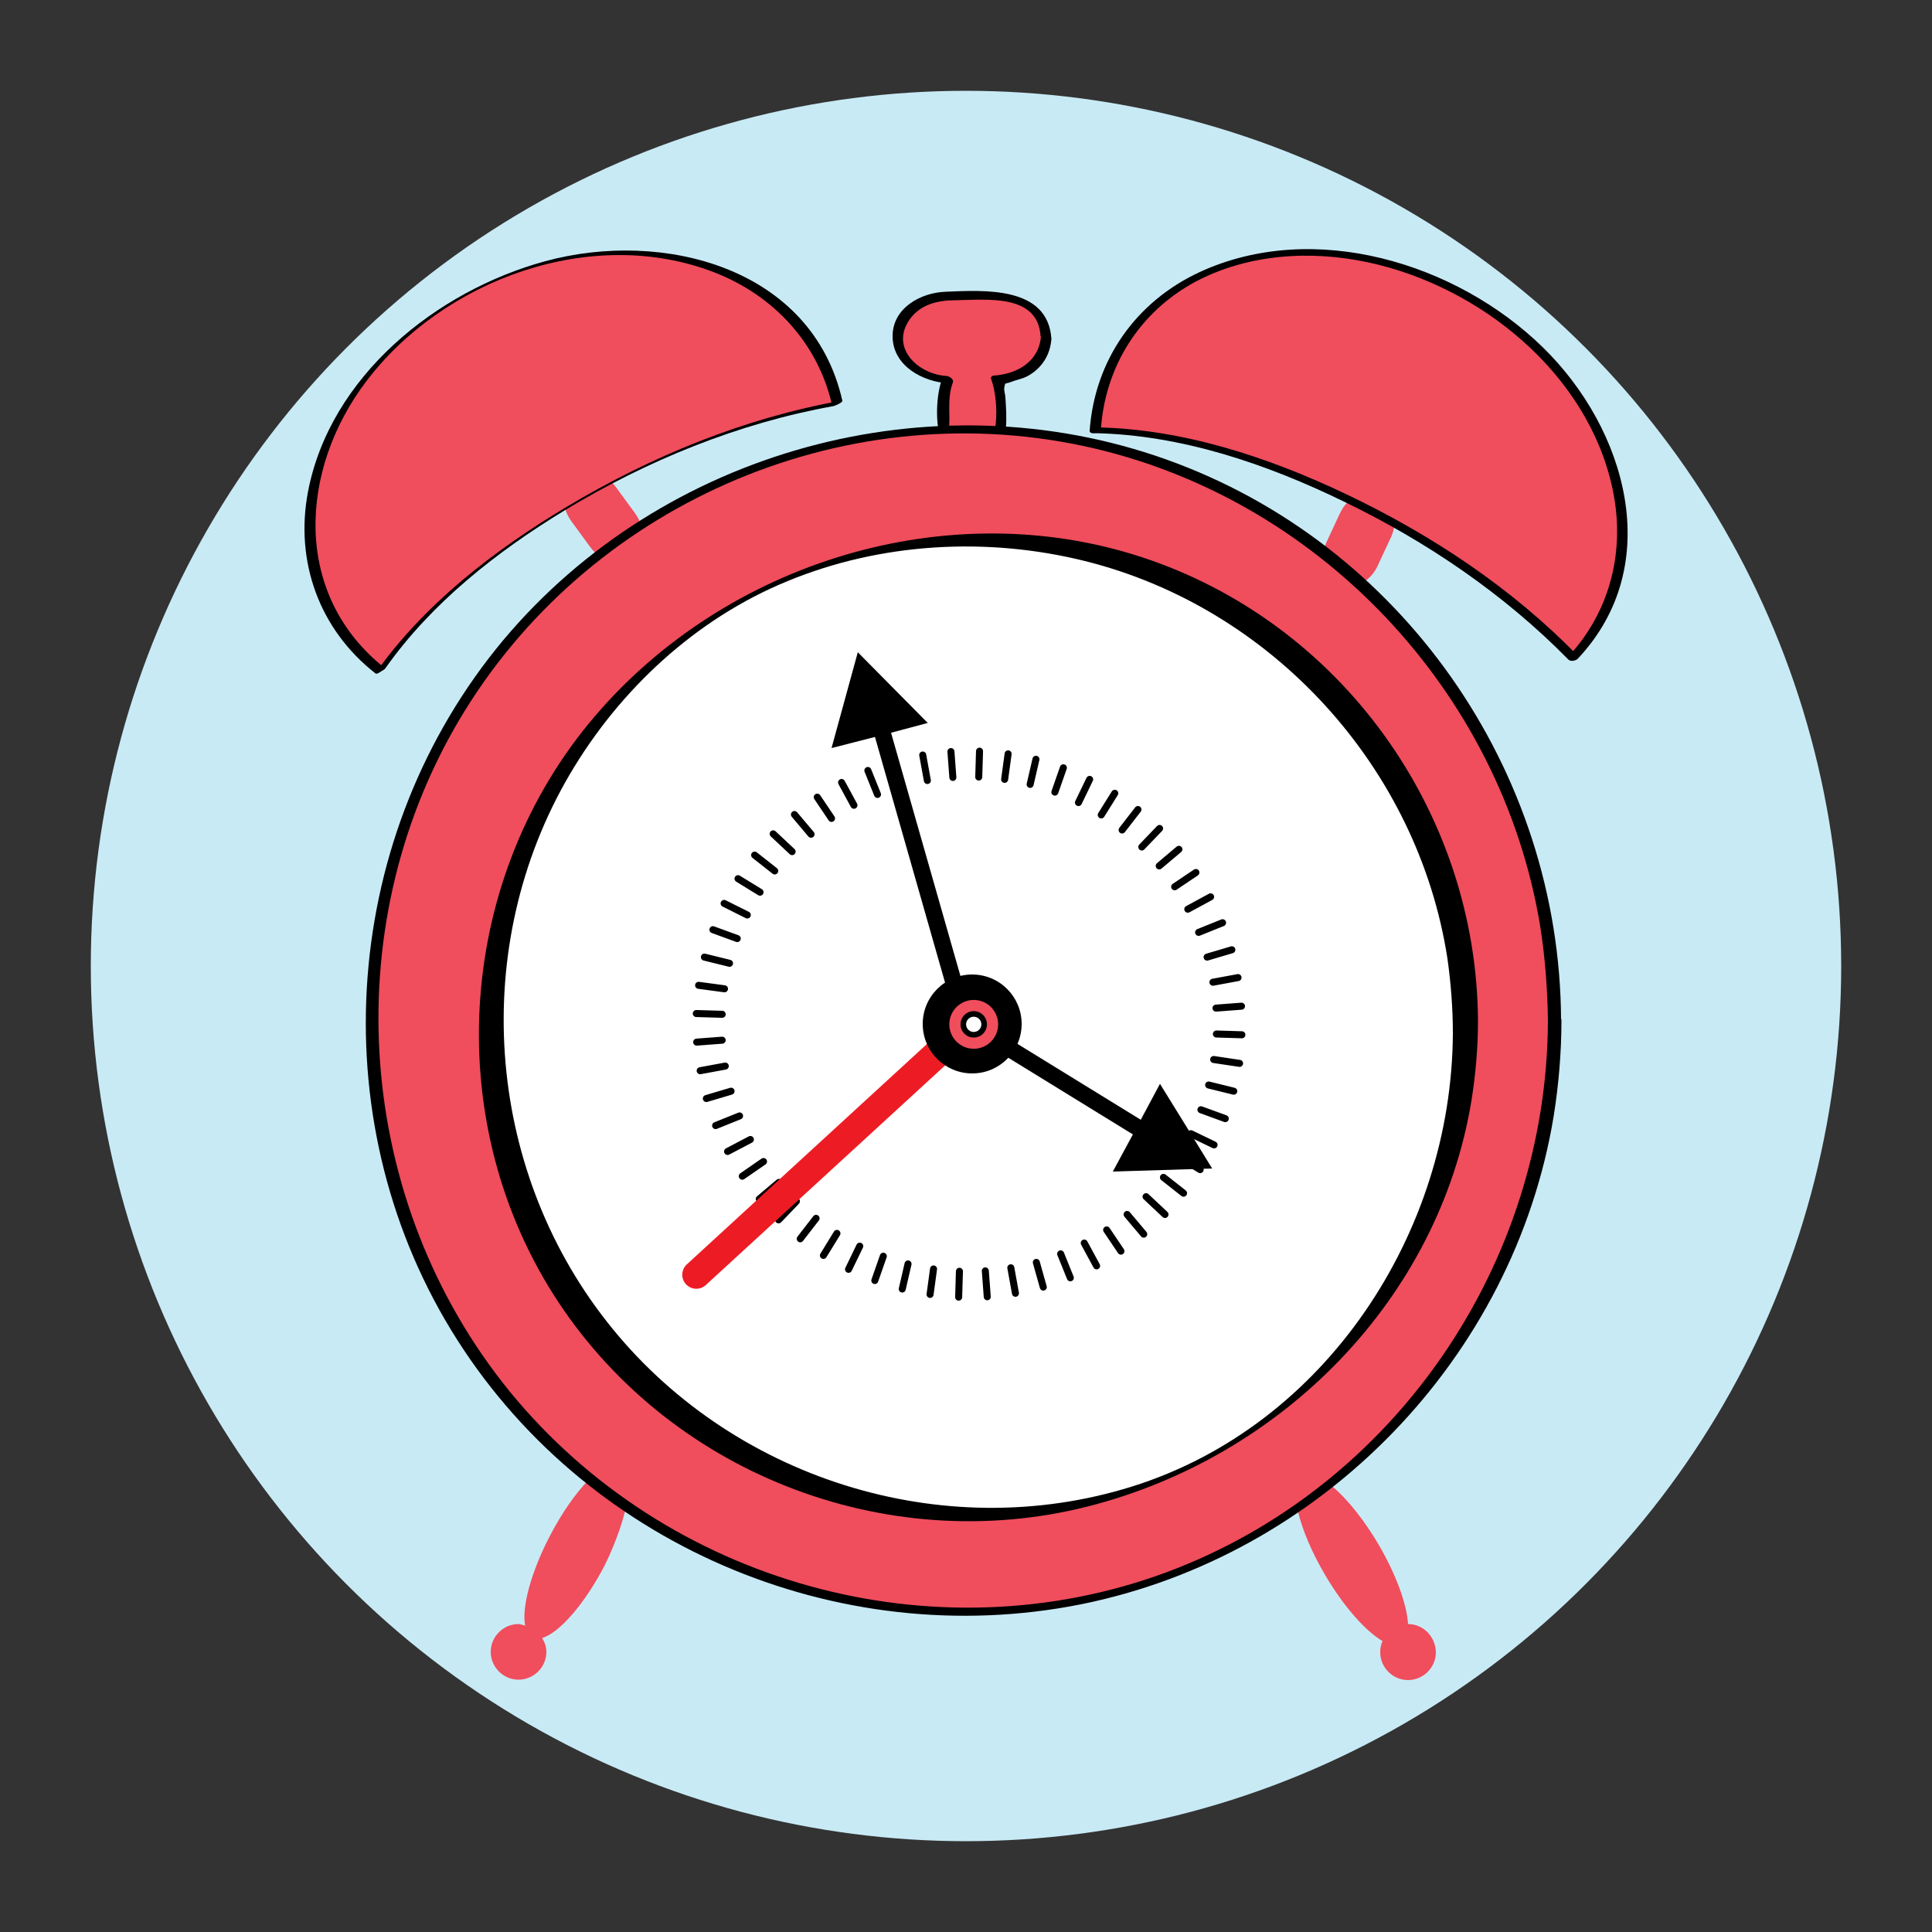 <?xml version="1.0" encoding="utf-8"?>
<!-- Generator: Adobe Illustrator 18.1.1, SVG Export Plug-In . SVG Version: 6.00 Build 0)  -->
<svg version="1.1" id="Layer_1" xmlns="http://www.w3.org/2000/svg" xmlns:xlink="http://www.w3.org/1999/xlink" x="0px" y="0px"
	 viewBox="0 0 500 500" enable-background="new 0 0 500 500" xml:space="preserve">
<rect x="0" y="0" width="500" height="500" fill="#333333" stroke="none"/>
<g>
	<circle fill="#C8EAF5" cx="250" cy="250" r="226.5"/>
</g>
<g>
	<path fill="#F04D5D" d="M164.4,132.9c2.8,3.9,2.5,8.9-0.7,11.3l0,0c-3.2,2.4-8.2,1.2-11-2.7l-4.9-6.7c-2.8-3.9-2.5-8.9,0.7-11.3
		l0,0c3.2-2.4,8.2-1.2,11,2.7L164.4,132.9z"/>
	<path fill="#F04D5D" d="M356.5,146.5c-2,4.3-6.6,6.5-10.3,4.8l0,0c-3.6-1.7-4.9-6.6-2.9-11l3.5-7.5c2-4.3,6.6-6.5,10.3-4.8l0,0
		c3.6,1.7,4.9,6.6,2.9,11L356.5,146.5z"/>
	<path fill="#F04D5D" d="M160.8,378.9c-3.9-2-12.2,6.4-18.6,18.8c-4.8,9.3-7.2,18.3-6.3,23c-0.6-0.1-1.1-0.4-1.7-0.4
		c-3.9,0-7.2,3.2-7.2,7.2c0,3.9,3.2,7.2,7.2,7.2c3.9,0,7.2-3.2,7.2-7.2c0-1.4-0.5-2.6-1.1-3.6c4.3-1.2,10.9-8.6,16.2-18.8
		C162.6,392.6,164.7,380.9,160.8,378.9z"/>
	<path fill="#F04D5D" d="M364.4,420.3C364.4,420.3,364.3,420.3,364.4,420.3c-0.3-5-3-12.7-7.7-20.7c-7.1-12-15.9-20-19.7-17.7
		c-3.8,2.2-1.1,13.8,6,25.8c4.9,8.3,10.5,14.5,14.8,17c-0.4,0.9-0.6,1.8-0.6,2.9c0,3.9,3.2,7.2,7.2,7.2c3.9,0,7.2-3.2,7.2-7.2
		C371.5,423.5,368.3,420.3,364.4,420.3z"/>
	<g>
		<path fill="#F04D5D" d="M270.8,87.3c0-6-5.8-10.8-13-10.8l-12.4,0c-7.2,0-13,4.9-12.9,10.9c0,6,5.8,10.8,12.9,10.8
			c-0.6,1.3-1,2.7-1,4.3v8.3c0,4.8,3.3,8.7,7.3,8.7c4,0,7.3-3.9,7.3-8.7v-8.3c0-1.6-0.4-3-1-4.3C265,98.1,270.8,93.3,270.8,87.3z"/>
		<g>
			<path d="M272.1,87.7c-0.9-13.7-17.4-12.6-27.3-12.2C238.3,75.7,231,79.7,231,87c0,7.7,7.9,11.9,14.6,12.2
				c-0.5-0.6-1.1-1.1-1.6-1.7c-1.8,4.5-2.1,12.6-0.2,17.1c2.2,5.4,9.2,8,13.6,3.6c3.7-3.7,3.1-10.6,2.8-15.3c0-0.6-0.4-1.9-0.3-2.5
				c0.3-1.6,0-0.9,1.6-1.5c1.5-0.6,3-0.8,4.5-1.6C269.6,95.3,271.8,91.9,272.1,87.7c0.1-1.2-2.6-2.2-2.7-0.8
				c-0.4,6.6-6.1,9.9-12.2,10.3c-0.4,0-0.9,0.4-0.7,0.9c1.8,4.7,2.3,15.5-1.8,19c-1.9,1.6-6.3,0.6-7.8-1.1c-1-1.1-1.2-3.3-1.2-4.7
				c-0.1-0.9,0-1.8,0-2.7c0-3.3-0.3-6.5,0.9-9.6c0.3-0.9-0.9-1.6-1.6-1.7c-7.4-0.4-14.7-7.3-9.6-14.6c2.8-4,7.4-5,11.9-5
				c7.9-0.1,21.3-1.8,22,9.3C269.5,88,272.2,89,272.1,87.7z"/>
		</g>
	</g>
	<g>
		<circle fill="#F04D5D" cx="249.1" cy="264.2" r="153.1"/>
		<g>
			<path d="M400.6,264.3c-0.3,62.8-39.6,120.6-98.7,142.6c-60.2,22.3-129.5,2.8-170-46.8c-39.8-48.9-45.2-119.4-13.1-173.7
				c32.7-55.3,98.5-84.4,161.5-71c60.5,12.9,108.3,63.3,118.3,124.3C399.9,247.9,400.5,256.1,400.6,264.3c0,1.5,3.4,0.9,3.4-0.4
				c-0.3-64.5-41.3-123.3-102.2-145c-60.5-21.6-130.2-2.5-171.5,46.7c-41.8,50-47.5,123-13.5,178.7c33.6,55.1,99.7,83.5,162.9,70.9
				c62.3-12.5,112.1-63.7,122.4-126.4c1.3-8.2,2-16.5,2-24.8C403.9,262.4,400.6,263.1,400.6,264.3z"/>
		</g>
	</g>
	<g>
		<circle fill="#FFFFFF" cx="253.1" cy="265.8" r="126.2"/>
		<g>
			<path d="M376,267.5c-0.3,51.5-32.9,101.5-83,117.2c-49.2,15.4-104.2-2.2-135.9-42.6c-31.7-40.3-35.6-97.4-9.7-141.6
				c12.9-22,32.7-40.4,56.4-50.1c24.2-10,51.7-11.5,77-5.2c48.5,12.1,86.2,53.5,93.8,102.9C375.5,254.5,376,261,376,267.5
				c0-0.2,6.5-1.6,6.5-3.3c-0.3-54.2-35.6-103.3-87.3-120.1c-50.1-16.3-107.2,1.4-141.2,41.2c-35.5,41.5-40.1,103.2-10.9,149.5
				c29.1,46.1,85.9,68.5,138.7,55c50-12.8,90.5-53.5,99-104.9c1.1-6.9,1.7-13.8,1.7-20.7C382.5,264.4,376,265.7,376,267.5z"/>
		</g>
	</g>
	<g>
		<path fill="#F04D5D" d="M98.4,173.6c12-17.3,34.4-35.8,62.9-50.2c19.3-9.7,38.4-16.1,55.3-19c-0.8-3.9-2.1-7.7-3.9-11.3
			c-14.1-27.9-54.1-36.1-89.4-18.3C88,92.6,70.8,129.7,84.9,157.6C88.1,164,92.8,169.4,98.4,173.6z"/>
		<g>
			<path d="M99.7,173c11.9-16.9,28.8-30.2,46.4-40.9c21.3-12.9,45-22.6,69.6-27c0.4-0.1,2.4-0.9,2.3-1.4
				c-7.8-34.5-46.4-44.4-76.9-36.1c-28.2,7.7-55.7,29.8-61.4,59.7c-3.4,18,2.9,35.6,17.5,47C97.7,174.7,99.7,172.9,99.7,173
				c-24.1-19-22.3-51.3-5-74.2c20-26.5,58.5-40.6,90.2-28.3c15.4,6,26.9,18.4,30.5,34.6c0.8-0.5,1.5-1,2.3-1.4
				c-25.1,4.5-49.2,14.4-71.1,27.5c-18.7,11.2-36.8,25.1-49.5,43.1C97.3,174.1,99.2,173.7,99.7,173z"/>
		</g>
	</g>
	<g>
		<path fill="#F04D5D" d="M283.4,111.3c21,0.2,49,8.3,76.9,23.8c18.9,10.5,34.9,22.7,46.8,35.1c2.8-2.8,5.2-6,7.2-9.6
			c15.2-27.3-0.6-65.1-35.2-84.2c-34.6-19.2-74.9-12.6-90.1,14.8C285.5,97.5,283.8,104.3,283.4,111.3z"/>
		<g>
			<path d="M283.1,112.1c22.6,0.4,44.8,8,64.9,17.8c21.3,10.3,41.3,23.9,57.9,40.8c0.6,0.6,2,0.3,2.5-0.3
				c22.7-24.2,12.5-59.4-9.1-80.5C376.9,68,340,56.8,310.5,70.4c-16.6,7.7-27.2,22.8-28.5,41.1c-0.1,1,2.8,0.8,2.9-0.3
				c1.1-16.4,10-30.5,24.5-38.3c13.6-7.2,29.8-8.2,44.7-5c28.9,6.2,56.8,28.7,63.2,58.5c3.4,15.8-0.4,31.7-11.5,43.6
				c0.8-0.1,1.7-0.2,2.5-0.3c-17.1-17.6-38-31.4-60.1-41.9c-20-9.5-42.1-16.8-64.5-17.2C282.3,110.5,281.1,112.1,283.1,112.1z"/>
		</g>
	</g>
	<line stroke="#000000" stroke-width="4.299" stroke-miterlimit="10" x1="227.7" y1="187.3" x2="247.9" y2="258.1"/>
	<line stroke="#000000" stroke-width="4.299" stroke-miterlimit="10" x1="299.1" y1="294.7" x2="258.8" y2="269.9"/>
	<polygon points="300.9,302.8 288,303.2 294.1,291.9 300.2,280.5 307,291.5 313.7,302.4 	"/>
	<polygon points="227.7,190.4 215.2,193.6 218.6,181.2 222,168.8 231.1,178 240.1,187.1 	"/>
	
		<line fill="none" stroke="#000000" stroke-width="1.816" stroke-linecap="round" stroke-miterlimit="10" x1="191" y1="227.4" x2="196.7" y2="230.9"/>
	
		<line fill="none" stroke="#000000" stroke-width="1.816" stroke-linecap="round" stroke-miterlimit="10" x1="187.4" y1="233.8" x2="193.4" y2="236.8"/>
	
		<line fill="none" stroke="#000000" stroke-width="1.816" stroke-linecap="round" stroke-miterlimit="10" x1="184.5" y1="240.6" x2="190.8" y2="242.9"/>
	
		<line fill="none" stroke="#000000" stroke-width="1.816" stroke-linecap="round" stroke-miterlimit="10" x1="182.3" y1="247.7" x2="188.8" y2="249.3"/>
	
		<line fill="none" stroke="#000000" stroke-width="1.816" stroke-linecap="round" stroke-miterlimit="10" x1="180.8" y1="255" x2="187.5" y2="255.9"/>
	
		<line fill="none" stroke="#000000" stroke-width="1.816" stroke-linecap="round" stroke-miterlimit="10" x1="180.2" y1="262.3" x2="186.9" y2="262.5"/>
	
		<line fill="none" stroke="#000000" stroke-width="1.816" stroke-linecap="round" stroke-miterlimit="10" x1="180.3" y1="269.7" x2="186.9" y2="269.2"/>
	
		<line fill="none" stroke="#000000" stroke-width="1.816" stroke-linecap="round" stroke-miterlimit="10" x1="181.2" y1="277.1" x2="187.7" y2="275.9"/>
	
		<line fill="none" stroke="#000000" stroke-width="1.816" stroke-linecap="round" stroke-miterlimit="10" x1="182.8" y1="284.3" x2="189.2" y2="282.4"/>
	
		<line fill="none" stroke="#000000" stroke-width="1.816" stroke-linecap="round" stroke-miterlimit="10" x1="185.2" y1="291.3" x2="191.4" y2="288.8"/>
	
		<line fill="none" stroke="#000000" stroke-width="1.816" stroke-linecap="round" stroke-miterlimit="10" x1="188.3" y1="298" x2="194.2" y2="294.9"/>
	
		<line fill="none" stroke="#000000" stroke-width="1.816" stroke-linecap="round" stroke-miterlimit="10" x1="192.1" y1="304.4" x2="197.6" y2="300.6"/>
	
		<line fill="none" stroke="#000000" stroke-width="1.816" stroke-linecap="round" stroke-miterlimit="10" x1="196.5" y1="310.3" x2="201.6" y2="306"/>
	
		<line fill="none" stroke="#000000" stroke-width="1.816" stroke-linecap="round" stroke-miterlimit="10" x1="201.5" y1="315.7" x2="206.1" y2="310.9"/>
	
		<line fill="none" stroke="#000000" stroke-width="1.816" stroke-linecap="round" stroke-miterlimit="10" x1="207.1" y1="320.6" x2="211.2" y2="315.3"/>
	
		<line fill="none" stroke="#000000" stroke-width="1.816" stroke-linecap="round" stroke-miterlimit="10" x1="213.1" y1="324.9" x2="216.6" y2="319.2"/>
	
		<line fill="none" stroke="#000000" stroke-width="1.816" stroke-linecap="round" stroke-miterlimit="10" x1="219.6" y1="328.5" x2="222.5" y2="322.5"/>
	
		<line fill="none" stroke="#000000" stroke-width="1.816" stroke-linecap="round" stroke-miterlimit="10" x1="226.4" y1="331.4" x2="228.6" y2="325.1"/>
	
		<line fill="none" stroke="#000000" stroke-width="1.816" stroke-linecap="round" stroke-miterlimit="10" x1="233.5" y1="333.6" x2="235" y2="327.1"/>
	
		<line fill="none" stroke="#000000" stroke-width="1.816" stroke-linecap="round" stroke-miterlimit="10" x1="240.7" y1="335" x2="241.6" y2="328.4"/>
	
		<line fill="none" stroke="#000000" stroke-width="1.816" stroke-linecap="round" stroke-miterlimit="10" x1="248.1" y1="335.7" x2="248.3" y2="329"/>
	
		<line fill="none" stroke="#000000" stroke-width="1.816" stroke-linecap="round" stroke-miterlimit="10" x1="255.5" y1="335.6" x2="255" y2="328.9"/>
	
		<line fill="none" stroke="#000000" stroke-width="1.816" stroke-linecap="round" stroke-miterlimit="10" x1="262.8" y1="334.7" x2="261.6" y2="328.1"/>
	
		<line fill="none" stroke="#000000" stroke-width="1.816" stroke-linecap="round" stroke-miterlimit="10" x1="270" y1="333.1" x2="268.2" y2="326.7"/>
	
		<line fill="none" stroke="#000000" stroke-width="1.816" stroke-linecap="round" stroke-miterlimit="10" x1="277" y1="330.7" x2="274.5" y2="324.5"/>
	
		<line fill="none" stroke="#000000" stroke-width="1.816" stroke-linecap="round" stroke-miterlimit="10" x1="283.8" y1="327.6" x2="280.6" y2="321.7"/>
	
		<line fill="none" stroke="#000000" stroke-width="1.816" stroke-linecap="round" stroke-miterlimit="10" x1="290.1" y1="323.8" x2="286.4" y2="318.3"/>
	
		<line fill="none" stroke="#000000" stroke-width="1.816" stroke-linecap="round" stroke-miterlimit="10" x1="296" y1="319.4" x2="291.7" y2="314.3"/>
	
		<line fill="none" stroke="#000000" stroke-width="1.816" stroke-linecap="round" stroke-miterlimit="10" x1="301.5" y1="314.3" x2="296.6" y2="309.7"/>
	
		<line fill="none" stroke="#000000" stroke-width="1.816" stroke-linecap="round" stroke-miterlimit="10" x1="306.3" y1="308.8" x2="301.1" y2="304.7"/>
	
		<line fill="none" stroke="#000000" stroke-width="1.816" stroke-linecap="round" stroke-miterlimit="10" x1="310.6" y1="302.7" x2="304.9" y2="299.2"/>
	
		<line fill="none" stroke="#000000" stroke-width="1.816" stroke-linecap="round" stroke-miterlimit="10" x1="314.2" y1="296.3" x2="308.2" y2="293.4"/>
	
		<line fill="none" stroke="#000000" stroke-width="1.816" stroke-linecap="round" stroke-miterlimit="10" x1="317.1" y1="289.5" x2="310.8" y2="287.2"/>
	
		<line fill="none" stroke="#000000" stroke-width="1.816" stroke-linecap="round" stroke-miterlimit="10" x1="319.3" y1="282.4" x2="312.8" y2="280.8"/>
	
		<line fill="none" stroke="#000000" stroke-width="1.816" stroke-linecap="round" stroke-miterlimit="10" x1="320.8" y1="275.2" x2="314.1" y2="274.2"/>
	
		<line fill="none" stroke="#000000" stroke-width="1.816" stroke-linecap="round" stroke-miterlimit="10" x1="321.4" y1="267.8" x2="314.8" y2="267.6"/>
	
		<line fill="none" stroke="#000000" stroke-width="1.816" stroke-linecap="round" stroke-miterlimit="10" x1="321.3" y1="260.4" x2="314.7" y2="260.9"/>
	
		<line fill="none" stroke="#000000" stroke-width="1.816" stroke-linecap="round" stroke-miterlimit="10" x1="320.4" y1="253" x2="313.9" y2="254.2"/>
	
		<line fill="none" stroke="#000000" stroke-width="1.816" stroke-linecap="round" stroke-miterlimit="10" x1="318.8" y1="245.8" x2="312.4" y2="247.7"/>
	
		<line fill="none" stroke="#000000" stroke-width="1.816" stroke-linecap="round" stroke-miterlimit="10" x1="316.4" y1="238.8" x2="310.2" y2="241.3"/>
	
		<line fill="none" stroke="#000000" stroke-width="1.816" stroke-linecap="round" stroke-miterlimit="10" x1="313.3" y1="232.1" x2="307.4" y2="235.3"/>
	
		<line fill="none" stroke="#000000" stroke-width="1.816" stroke-linecap="round" stroke-miterlimit="10" x1="309.5" y1="225.8" x2="304" y2="229.5"/>
	
		<line fill="none" stroke="#000000" stroke-width="1.816" stroke-linecap="round" stroke-miterlimit="10" x1="305.1" y1="219.8" x2="300" y2="224.1"/>
	
		<line fill="none" stroke="#000000" stroke-width="1.816" stroke-linecap="round" stroke-miterlimit="10" x1="300.1" y1="214.4" x2="295.5" y2="219.2"/>
	
		<line fill="none" stroke="#000000" stroke-width="1.816" stroke-linecap="round" stroke-miterlimit="10" x1="294.5" y1="209.5" x2="290.4" y2="214.8"/>
	
		<line fill="none" stroke="#000000" stroke-width="1.816" stroke-linecap="round" stroke-miterlimit="10" x1="288.5" y1="205.3" x2="285" y2="210.9"/>
	
		<line fill="none" stroke="#000000" stroke-width="1.816" stroke-linecap="round" stroke-miterlimit="10" x1="282" y1="201.7" x2="279.1" y2="207.7"/>
	
		<line fill="none" stroke="#000000" stroke-width="1.816" stroke-linecap="round" stroke-miterlimit="10" x1="275.2" y1="198.7" x2="273" y2="205"/>
	
		<line fill="none" stroke="#000000" stroke-width="1.816" stroke-linecap="round" stroke-miterlimit="10" x1="268.1" y1="196.5" x2="266.6" y2="203"/>
	
		<line fill="none" stroke="#000000" stroke-width="1.816" stroke-linecap="round" stroke-miterlimit="10" x1="260.9" y1="195.1" x2="260" y2="201.7"/>
	
		<line fill="none" stroke="#000000" stroke-width="1.816" stroke-linecap="round" stroke-miterlimit="10" x1="253.5" y1="194.4" x2="253.3" y2="201.1"/>
	
		<line fill="none" stroke="#000000" stroke-width="1.816" stroke-linecap="round" stroke-miterlimit="10" x1="246.1" y1="194.5" x2="246.6" y2="201.2"/>
	
		<line fill="none" stroke="#000000" stroke-width="1.816" stroke-linecap="round" stroke-miterlimit="10" x1="238.8" y1="195.4" x2="240" y2="202"/>
	
		<line fill="none" stroke="#000000" stroke-width="1.816" stroke-linecap="round" stroke-miterlimit="10" x1="231.6" y1="197.1" x2="233.4" y2="203.5"/>
	
		<line fill="none" stroke="#000000" stroke-width="1.816" stroke-linecap="round" stroke-miterlimit="10" x1="224.6" y1="199.4" x2="227.1" y2="205.6"/>
	
		<line fill="none" stroke="#000000" stroke-width="1.816" stroke-linecap="round" stroke-miterlimit="10" x1="217.8" y1="202.5" x2="221" y2="208.4"/>
	
		<line fill="none" stroke="#000000" stroke-width="1.816" stroke-linecap="round" stroke-miterlimit="10" x1="211.5" y1="206.3" x2="215.2" y2="211.8"/>
	
		<line fill="none" stroke="#000000" stroke-width="1.816" stroke-linecap="round" stroke-miterlimit="10" x1="205.6" y1="210.8" x2="209.9" y2="215.9"/>
	
		<line fill="none" stroke="#ED1C24" stroke-width="7.262" stroke-linecap="round" stroke-miterlimit="10" x1="180.2" y1="329.9" x2="243.4" y2="271.9"/>
	
		<line fill="none" stroke="#000000" stroke-width="1.816" stroke-linecap="round" stroke-miterlimit="10" x1="200.1" y1="215.8" x2="205" y2="220.4"/>
	
		<line fill="none" stroke="#000000" stroke-width="1.816" stroke-linecap="round" stroke-miterlimit="10" x1="195.3" y1="221.3" x2="200.5" y2="225.4"/>
	<circle cx="251.6" cy="265" r="12.8"/>
	<circle fill="#F04D5D" stroke="#000000" stroke-width="1.161" stroke-miterlimit="10" cx="252" cy="265.1" r="6.9"/>
	<circle fill="#FFFFFF" stroke="#000000" stroke-width="1.451" stroke-miterlimit="10" cx="252" cy="265.1" r="2.7"/>
</g>
</svg>
